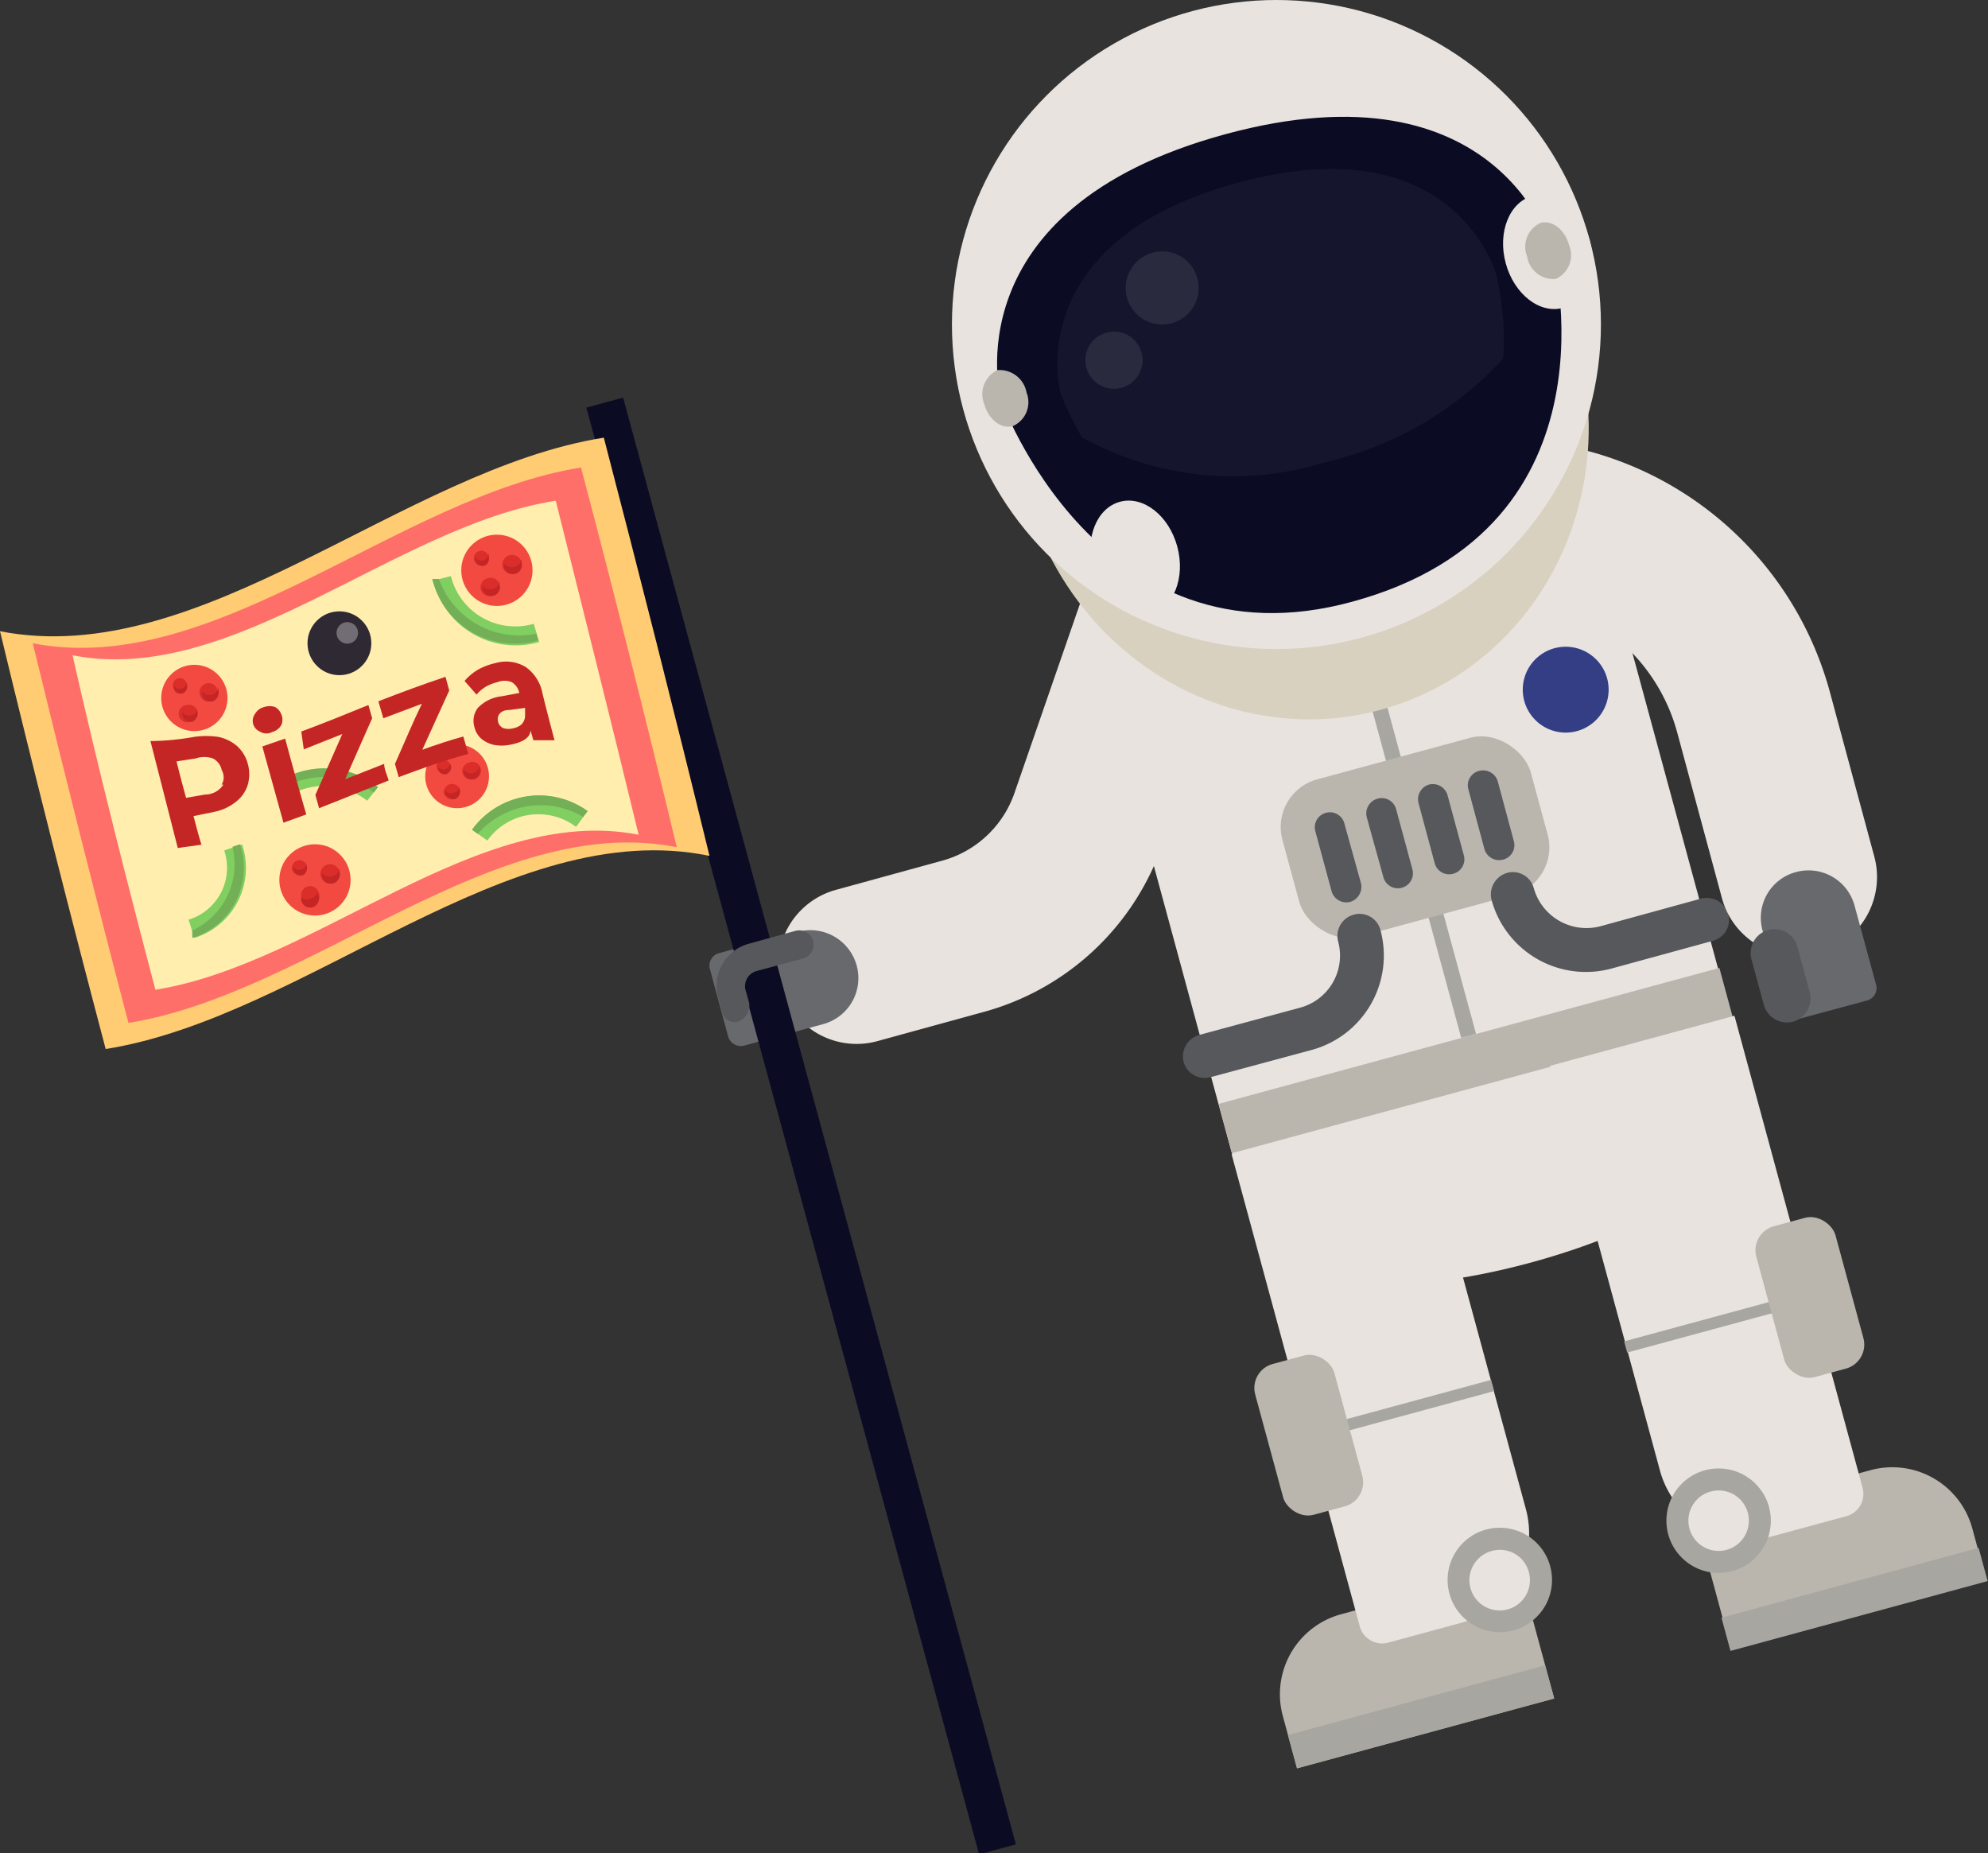 <svg id="Layer_1" data-name="Layer 1" xmlns="http://www.w3.org/2000/svg" viewBox="0 0 47.97 44.71"><rect x="0" y="0" width="47.97" height="44.71" fill="#333333" stroke="none"/><defs><style>.cls-1,.cls-10,.cls-9{fill:#e8e3df;}.cls-2{fill:#a8a6a1;}.cls-3{fill:#bab6ad;}.cls-4{fill:#57585c;}.cls-5{fill:#343e85;}.cls-6{fill:#68696d;}.cls-7{fill:#d8d1bf;}.cls-8{fill:#0b0c24;}.cls-9{opacity:0.05;}.cls-10{opacity:0.1;}.cls-11{fill:#ffcc73;}.cls-12{fill:#ff6f69;}.cls-13{fill:#ffeead;}.cls-14{fill:#f24a41;}.cls-15{fill:#db2e2a;}.cls-16{fill:#c42626;}.cls-17{fill:#2f2933;}.cls-18{fill:#81ce61;}.cls-19{fill:#72af56;}.cls-20{fill:#fff;opacity:0.32;}</style></defs><g id="Marsmannetje"><path class="cls-1" d="M824.11,443H829a3.8,3.8,0,0,1,3.8,3.8v11a0,0,0,0,1,0,0H820.31a0,0,0,0,1,0,0v-11A3.8,3.8,0,0,1,824.11,443Z" transform="translate(-881.87 -199.01) rotate(-15.19)"/><rect class="cls-2" x="826.22" y="442.98" width="0.37" height="13.57" transform="translate(-881.72 -199.07) rotate(-15.19)"/><rect class="cls-3" x="822.09" y="456.29" width="12.52" height="1.26" transform="translate(-883.52 -198.31) rotate(-15.19)"/><rect class="cls-3" x="823.78" y="449.56" width="6.21" height="3.93" rx="1.19" transform="translate(-882.16 -198.89) rotate(-15.19)"/><path class="cls-4" d="M829,452.09h0a.37.37,0,0,1-.45-.25l-.39-1.45a.36.36,0,0,1,.26-.44h0a.37.37,0,0,1,.45.25l.39,1.45A.36.36,0,0,1,829,452.09Z" transform="translate(-792.73 -431.35)"/><path class="cls-4" d="M827.8,452.43h0a.36.36,0,0,1-.45-.25l-.39-1.45a.37.37,0,0,1,.25-.45h0a.37.37,0,0,1,.45.26l.39,1.44A.36.36,0,0,1,827.8,452.43Z" transform="translate(-792.73 -431.35)"/><path class="cls-4" d="M826.55,452.77h0a.36.36,0,0,1-.44-.26l-.4-1.44a.37.37,0,0,1,.26-.45h0a.36.36,0,0,1,.45.26l.39,1.44A.36.36,0,0,1,826.55,452.77Z" transform="translate(-792.73 -431.35)"/><path class="cls-4" d="M825.31,453.11h0a.37.37,0,0,1-.45-.26l-.39-1.44a.36.36,0,0,1,.26-.45h0a.36.36,0,0,1,.44.26l.4,1.44A.38.38,0,0,1,825.31,453.11Z" transform="translate(-792.73 -431.35)"/><path class="cls-4" d="M824.39,456.68l-2.45.66a.53.53,0,0,1-.65-.37.54.54,0,0,1,.38-.65l2.44-.66a1.3,1.3,0,0,0,.91-1.59.53.53,0,0,1,.37-.65.52.52,0,0,1,.65.37A2.36,2.36,0,0,1,824.39,456.68Z" transform="translate(-792.73 -431.35)"/><path class="cls-4" d="M834.06,454.05l-2.45.67a2.36,2.36,0,0,1-2.89-1.66.54.54,0,0,1,.38-.65.52.52,0,0,1,.64.37,1.32,1.32,0,0,0,1.6.92l2.44-.67a.54.54,0,0,1,.65.37A.52.52,0,0,1,834.06,454.05Z" transform="translate(-792.73 -431.35)"/><path class="cls-5" d="M831.51,447.72a1,1,0,1,1-2,.54,1,1,0,0,1,2-.54Z" transform="translate(-792.73 -431.35)"/><path class="cls-1" d="M836.6,454.35a1.89,1.89,0,0,1-2.32-1.33l-1.08-4a4.46,4.46,0,0,0-3.16-3.14,1.89,1.89,0,1,1,1-3.65,8.25,8.25,0,0,1,5.84,5.8l1.08,4A1.9,1.9,0,0,1,836.6,454.35Z" transform="translate(-792.73 -431.35)"/><path class="cls-6" d="M838,455.11l-.52-1.91a1.15,1.15,0,0,0-1.41-.81h0a1.14,1.14,0,0,0-.81,1.41l.52,1.92a.29.29,0,0,0,.37.21l1.63-.44A.31.31,0,0,0,838,455.11Z" transform="translate(-792.73 -431.35)"/><path class="cls-4" d="M836,456h0a.58.58,0,0,1-.71-.41l-.3-1.1a.58.58,0,0,1,.4-.7h0a.57.57,0,0,1,.71.4l.3,1.1A.59.59,0,0,1,836,456Z" transform="translate(-792.73 -431.35)"/><path class="cls-1" d="M816.45,455.77l-2.55.7a1.89,1.89,0,0,1-1-3.65l2.55-.7a2.56,2.56,0,0,0,1.76-1.64l1.62-4.68a1.89,1.89,0,0,1,3.58,1.24l-1.63,4.68A6.32,6.32,0,0,1,816.45,455.77Z" transform="translate(-792.73 -431.35)"/><ellipse class="cls-7" cx="824.16" cy="441.48" rx="6.89" ry="7.22" transform="translate(-879.62 -199.95) rotate(-15.19)"/><circle class="cls-1" cx="30.8" cy="7.83" r="7.83"/><path class="cls-8" d="M830.18,437.38s1.82,6.69-4.83,8.49c-6.12,1.67-8.47-4.88-8.47-4.88s-1.24-4.59,5.41-6.4S830.18,437.38,830.18,437.38Z" transform="translate(-792.73 -431.35)"/><ellipse class="cls-1" cx="830.09" cy="437.4" rx="1.05" ry="1.4" transform="translate(-878.35 -198.54) rotate(-15.19)"/><path class="cls-3" d="M830.59,437.26a.63.63,0,0,1-.32.82.64.64,0,0,1-.69-.54.63.63,0,0,1,.32-.81C830.18,436.65,830.49,436.89,830.59,437.26Z" transform="translate(-792.73 -431.35)"/><ellipse class="cls-1" cx="816.99" cy="440.96" rx="1.05" ry="1.4" transform="matrix(0.97, -0.26, 0.26, 0.97, -879.74, -201.85)"/><path class="cls-3" d="M817.5,440.82a.63.63,0,0,1-.33.81c-.28.08-.59-.16-.69-.53a.64.64,0,0,1,.32-.82A.66.66,0,0,1,817.5,440.82Z" transform="translate(-792.73 -431.35)"/><path class="cls-9" d="M822.6,435.76c-5.27,1.43-4.28,5.07-4.28,5.07a6.63,6.63,0,0,0,.52,1.07,7.5,7.5,0,0,0,5.87.6A8.33,8.33,0,0,0,829,440a6.82,6.82,0,0,0-.16-2S827.88,434.33,822.6,435.76Z" transform="translate(-792.73 -431.35)"/><path class="cls-10" d="M821.62,438.06a.88.88,0,1,1-1.08-.61A.87.87,0,0,1,821.62,438.06Z" transform="translate(-792.73 -431.35)"/><circle class="cls-10" cx="26.88" cy="8.69" r="0.69"/><path class="cls-1" d="M823.05,461.31c.32,1.18,3.29,1.41,6.63.5s5.78-2.6,5.46-3.78l-.58-2.14-12.09,3.28Z" transform="translate(-792.73 -431.35)"/><path class="cls-3" d="M825.5,469.89h4.42a0,0,0,0,1,0,0v3.31a0,0,0,0,1,0,0h-6.43a0,0,0,0,1,0,0v-1.3A2,2,0,0,1,825.5,469.89Z" transform="translate(-887.41 -198.23) rotate(-15.19)"/><path class="cls-1" d="M824,458.35h4.61a0,0,0,0,1,0,0v10.12a2.24,2.24,0,0,1-2.24,2.24h-1.81a.56.56,0,0,1-.56-.56v-11.8a0,0,0,0,1,0,0Z" transform="translate(-885.59 -198.58) rotate(-15.19)"/><circle class="cls-2" cx="36.19" cy="38.12" r="1.26"/><path class="cls-1" d="M829.62,469.28a.73.73,0,1,1-.89-.51A.72.72,0,0,1,829.62,469.28Z" transform="translate(-792.73 -431.35)"/><rect class="cls-2" x="823.81" y="472.33" width="6.43" height="0.83" transform="translate(-887.71 -198.11) rotate(-15.19)"/><rect class="cls-2" x="824.2" y="465.22" width="4.64" height="0.28" transform="translate(-885.8 -198.5) rotate(-15.19)"/><rect class="cls-3" x="823.33" y="464.07" width="1.98" height="3.77" rx="0.6" transform="translate(-886.03 -199.06) rotate(-15.19)"/><path class="cls-3" d="M833.95,467h6.43a0,0,0,0,1,0,0v3.31a0,0,0,0,1,0,0H836a2,2,0,0,1-2-2V467A0,0,0,0,1,833.95,467Z" transform="translate(975.16 270.3) rotate(164.81)"/><path class="cls-1" d="M832.21,456.28H834a2.24,2.24,0,0,1,2.24,2.24v10.12a0,0,0,0,1,0,0h-4.61a0,0,0,0,1,0,0v-11.8A.56.56,0,0,1,832.21,456.28Z" transform="translate(967.22 258.87) rotate(164.81)"/><circle class="cls-2" cx="41.47" cy="36.69" r="1.26"/><circle class="cls-1" cx="41.47" cy="36.69" r="0.73"/><rect class="cls-2" x="834.27" y="469.49" width="6.43" height="0.83" transform="translate(-886.6 -195.46) rotate(-15.19)"/><rect class="cls-2" x="831.87" y="463.14" width="4.64" height="0.28" transform="translate(967.9 260.41) rotate(164.81)"/><rect class="cls-3" x="835.41" y="460.79" width="1.98" height="3.77" rx="0.6" transform="translate(972.08 258.66) rotate(164.81)"/><path class="cls-6" d="M810.68,456.58l1.91-.52a1.15,1.15,0,0,0,.81-1.42h0a1.16,1.16,0,0,0-1.41-.81l-1.92.52a.31.31,0,0,0-.21.38l.44,1.63A.32.32,0,0,0,810.68,456.58Z" transform="translate(-792.73 -431.35)"/><rect class="cls-8" x="811.61" y="440.4" width="0.92" height="36.17" transform="translate(-884.5 -202.52) rotate(-15.19)"/><path class="cls-11" d="M809.85,452c-4.86-1-9.72,3.89-14.57,4.66-.85-3.22-1.7-6.56-2.55-10.08,4.86.95,9.71-3.9,14.57-4.67C808.15,445.17,809,448.52,809.85,452Z" transform="translate(-792.73 -431.35)"/><path class="cls-12" d="M809.06,451.79c-4.41-.87-8.82,3.53-13.23,4.24-.77-2.93-1.54-6-2.31-9.16,4.41.86,8.82-3.54,13.23-4.24C807.52,445.55,808.29,448.59,809.06,451.79Z" transform="translate(-792.73 -431.35)"/><path class="cls-13" d="M808.14,451.49c-3.89-.76-7.77,3.12-11.66,3.74-.68-2.58-1.36-5.25-2-8.07,3.89.76,7.77-3.12,11.66-3.73C806.78,446,807.46,448.68,808.14,451.49Z" transform="translate(-792.73 -431.35)"/><circle class="cls-14" cx="11.03" cy="18.73" r="0.77"/><path class="cls-15" d="M804.15,450.15a.21.21,0,0,1-.26-.15.21.21,0,0,1,.15-.25.21.21,0,1,1,.11.4Z" transform="translate(-792.73 -431.35)"/><path class="cls-16" d="M804.3,449.89a.25.25,0,0,0,0-.07.2.2,0,0,1-.15.18.22.22,0,0,1-.23-.08.19.19,0,0,0,0,.08.21.21,0,0,0,.26.15A.21.21,0,0,0,804.3,449.89Z" transform="translate(-792.73 -431.35)"/><path class="cls-15" d="M803.47,450a.17.17,0,0,1-.2-.12.16.16,0,0,1,.12-.2.18.18,0,0,1,.2.11A.18.18,0,0,1,803.47,450Z" transform="translate(-792.73 -431.35)"/><path class="cls-16" d="M803.59,449.77l0,0a.17.17,0,0,1-.12.14.16.16,0,0,1-.17-.06v.06a.17.17,0,0,0,.2.12A.18.18,0,0,0,803.59,449.77Z" transform="translate(-792.73 -431.35)"/><path class="cls-15" d="M803.68,450.63a.21.21,0,0,1-.24-.14.2.2,0,0,1,.38-.11A.2.2,0,0,1,803.68,450.63Z" transform="translate(-792.73 -431.35)"/><path class="cls-16" d="M803.82,450.38s0,0,0-.06a.19.19,0,0,1-.14.16.18.18,0,0,1-.21-.07.22.22,0,0,0,0,.08.21.21,0,0,0,.24.14A.2.2,0,0,0,803.82,450.38Z" transform="translate(-792.73 -431.35)"/><circle class="cls-14" cx="4.69" cy="16.84" r="0.8"/><path class="cls-15" d="M797.82,448.27a.22.22,0,0,1-.11-.43.22.22,0,0,1,.27.16A.23.23,0,0,1,797.82,448.27Z" transform="translate(-792.73 -431.35)"/><path class="cls-16" d="M798,448a.2.2,0,0,0,0-.08.22.22,0,0,1-.16.19.22.22,0,0,1-.23-.08.22.22,0,0,0,0,.08.21.21,0,0,0,.26.16A.23.23,0,0,0,798,448Z" transform="translate(-792.73 -431.35)"/><path class="cls-15" d="M797.12,448.08a.16.16,0,0,1-.2-.12.17.17,0,1,1,.32-.09A.17.17,0,0,1,797.12,448.08Z" transform="translate(-792.73 -431.35)"/><path class="cls-16" d="M797.24,447.87a.08.08,0,0,0,0-.05.18.18,0,0,1-.13.14.17.17,0,0,1-.18-.06.13.13,0,0,0,0,.06.16.16,0,0,0,.2.12A.17.17,0,0,0,797.24,447.87Z" transform="translate(-792.73 -431.35)"/><path class="cls-15" d="M797.34,448.76a.21.21,0,1,1-.1-.4.21.21,0,0,1,.25.14A.22.22,0,0,1,797.34,448.76Z" transform="translate(-792.73 -431.35)"/><path class="cls-16" d="M797.49,448.5a.21.21,0,0,0,0-.06.19.19,0,0,1-.15.17.2.2,0,0,1-.21-.08.21.21,0,0,0,0,.08.21.21,0,0,0,.25.15A.22.22,0,0,0,797.49,448.5Z" transform="translate(-792.73 -431.35)"/><circle class="cls-14" cx="7.6" cy="21.23" r="0.86"/><path class="cls-15" d="M800.76,452.66a.23.23,0,1,1-.13-.45.23.23,0,0,1,.13.45Z" transform="translate(-792.73 -431.35)"/><path class="cls-16" d="M800.92,452.37a.25.25,0,0,0,0-.07.22.22,0,0,1-.17.19.23.23,0,0,1-.25-.08.28.28,0,0,0,0,.09.23.23,0,0,0,.29.16A.24.24,0,0,0,800.92,452.37Z" transform="translate(-792.73 -431.35)"/><path class="cls-15" d="M800,452.47a.2.2,0,0,1-.22-.13.19.19,0,0,1,.13-.23.18.18,0,0,1,.22.13A.19.19,0,0,1,800,452.47Z" transform="translate(-792.73 -431.35)"/><path class="cls-16" d="M800.13,452.24s0,0,0-.06a.18.18,0,0,1-.13.15.17.17,0,0,1-.19-.06.08.08,0,0,0,0,.07.2.2,0,0,0,.22.13A.19.19,0,0,0,800.13,452.24Z" transform="translate(-792.73 -431.35)"/><path class="cls-15" d="M800.24,453.19A.22.22,0,0,1,800,453a.22.22,0,0,1,.15-.26.21.21,0,0,1,.27.15A.21.21,0,0,1,800.24,453.19Z" transform="translate(-792.73 -431.35)"/><path class="cls-16" d="M800.39,452.92a.15.15,0,0,0,0-.07.23.23,0,0,1-.16.18A.22.22,0,0,1,800,453a.19.19,0,0,0,0,.08.22.22,0,0,0,.27.16A.21.21,0,0,0,800.39,452.92Z" transform="translate(-792.73 -431.35)"/><circle class="cls-14" cx="11.99" cy="13.76" r="0.86"/><path class="cls-15" d="M805.15,445.19a.23.23,0,0,1-.29-.16.23.23,0,1,1,.45-.12A.22.22,0,0,1,805.15,445.19Z" transform="translate(-792.73 -431.35)"/><path class="cls-16" d="M805.31,444.91a.2.2,0,0,0,0-.08.23.23,0,0,1-.17.2.25.25,0,0,1-.25-.09.28.28,0,0,0,0,.09.23.23,0,0,0,.29.16A.22.22,0,0,0,805.31,444.91Z" transform="translate(-792.73 -431.35)"/><path class="cls-15" d="M804.39,445a.19.19,0,0,1-.22-.13.18.18,0,0,1,.35-.1A.19.19,0,0,1,804.39,445Z" transform="translate(-792.73 -431.35)"/><path class="cls-16" d="M804.52,444.77a.09.09,0,0,0,0-.06.2.2,0,0,1-.13.16.18.18,0,0,1-.19-.07s0,.05,0,.07a.19.19,0,0,0,.22.13A.19.19,0,0,0,804.52,444.77Z" transform="translate(-792.73 -431.35)"/><path class="cls-15" d="M804.63,445.72a.22.22,0,1,1-.12-.42.21.21,0,0,1,.27.15A.21.21,0,0,1,804.63,445.72Z" transform="translate(-792.73 -431.35)"/><path class="cls-16" d="M804.78,445.45a.15.15,0,0,0,0-.07.21.21,0,0,1-.16.18.22.22,0,0,1-.24-.08.28.28,0,0,0,0,.09.22.22,0,0,0,.27.15A.21.21,0,0,0,804.78,445.45Z" transform="translate(-792.73 -431.35)"/><circle class="cls-17" cx="8.19" cy="15.52" r="0.77"/><path class="cls-18" d="M801.59,450.67a1.67,1.67,0,0,0-2-.05l-.24-.34a2.07,2.07,0,0,1,2.5.06Z" transform="translate(-792.73 -431.35)"/><path class="cls-19" d="M801.75,450.47l.1-.13a2.07,2.07,0,0,0-2.5-.06l.1.14A2.07,2.07,0,0,1,801.75,450.47Z" transform="translate(-792.73 -431.35)"/><path class="cls-18" d="M806.63,451.3a1.51,1.51,0,0,0-2.14.33l-.37-.26a2,2,0,0,1,2.79-.45Z" transform="translate(-792.73 -431.35)"/><path class="cls-19" d="M806.8,451.06l.11-.14a2,2,0,0,0-2.79.45l.14.1A2,2,0,0,1,806.8,451.06Z" transform="translate(-792.73 -431.35)"/><path class="cls-18" d="M803.61,445.25a1.6,1.6,0,0,0,2,1.15l.13.44a2.05,2.05,0,0,1-2.56-1.48Z" transform="translate(-792.73 -431.35)"/><path class="cls-19" d="M803.32,445.32l-.16,0a2.05,2.05,0,0,0,2.56,1.48l-.05-.16A2.06,2.06,0,0,1,803.32,445.32Z" transform="translate(-792.73 -431.35)"/><path class="cls-18" d="M797.28,453.54a1.31,1.31,0,0,0,.86-1.67l.43-.15a1.77,1.77,0,0,1-1.15,2.26Z" transform="translate(-792.73 -431.35)"/><path class="cls-19" d="M797.37,453.8l0,.18a1.77,1.77,0,0,0,1.15-2.26l-.18.06A1.76,1.76,0,0,1,797.37,453.8Z" transform="translate(-792.73 -431.35)"/><circle class="cls-20" cx="8.38" cy="15.27" r="0.26"/><path class="cls-16" d="M798,449.13a1,1,0,0,1,.45.22.89.89,0,0,1,.26.43.94.94,0,0,1,0,.5.82.82,0,0,1-.28.41,1.23,1.23,0,0,1-.54.25l-.49.1c.06.23.12.46.19.69l-.57.08-.66-2.58a6.22,6.22,0,0,0,1.05-.1A2,2,0,0,1,798,449.13Zm.08,1.15a.35.35,0,0,0,0-.35.41.41,0,0,0-.21-.28.64.64,0,0,0-.42,0l-.46.07c.07.29.15.59.23.88l.46-.08A.52.52,0,0,0,798.12,450.28Z" transform="translate(-792.73 -431.35)"/><path class="cls-16" d="M799,449a.28.28,0,0,1-.12-.42.35.35,0,0,1,.22-.17.42.42,0,0,1,.27,0,.34.34,0,0,1,.15.18.32.32,0,0,1,0,.25.35.35,0,0,1-.22.17A.29.29,0,0,1,799,449Zm.06.36.55-.19q.25.93.51,1.83l-.55.2Z" transform="translate(-792.73 -431.35)"/><path class="cls-16" d="M802,449.78c0,.13.07.27.11.4l-1.68.67-.09-.32c.22-.49.44-1,.65-1.47l-.93.37L800,449c.54-.2,1.08-.42,1.62-.64l.09.32c-.22.49-.44,1-.65,1.47Z" transform="translate(-792.73 -431.35)"/><path class="cls-16" d="M803.91,449.12l.12.42c-.56.15-1.12.35-1.68.56l-.09-.32c.22-.49.43-1,.65-1.45l-.93.35-.12-.41c.54-.21,1.08-.41,1.62-.59l.09.33-.65,1.43C803.25,449.32,803.58,449.21,803.91,449.12Z" transform="translate(-792.73 -431.35)"/><path class="cls-16" d="M805.41,447.44a1,1,0,0,1,.41.64c.09.37.19.75.29,1.13l-.51,0-.07-.24c0,.19-.22.3-.5.35a1,1,0,0,1-.39,0,.71.71,0,0,1-.3-.15.53.53,0,0,1-.16-.27.52.52,0,0,1,.08-.47.93.93,0,0,1,.57-.28l.43-.08a.39.39,0,0,0-.18-.26.45.45,0,0,0-.35,0,1,1,0,0,0-.28.11.82.82,0,0,0-.22.19l-.29-.33a1.24,1.24,0,0,1,.32-.27,1.52,1.52,0,0,1,.42-.16A.92.92,0,0,1,805.41,447.44Zm-.11,1.4a.3.3,0,0,0,.1-.22l0-.19-.38.05c-.22,0-.31.14-.27.29a.22.22,0,0,0,.13.15.44.44,0,0,0,.24,0A.45.45,0,0,0,805.3,448.84Z" transform="translate(-792.73 -431.35)"/><path class="cls-4" d="M810.53,456h0a.3.3,0,0,1-.37-.21l-.1-.37a1.05,1.05,0,0,1,.74-1.3l1.12-.31a.35.35,0,0,1,.43.24h0a.35.35,0,0,1-.25.43l-1.12.3a.38.38,0,0,0-.26.46l.08.28A.4.4,0,0,1,810.53,456Z" transform="translate(-792.73 -431.35)"/></g></svg>